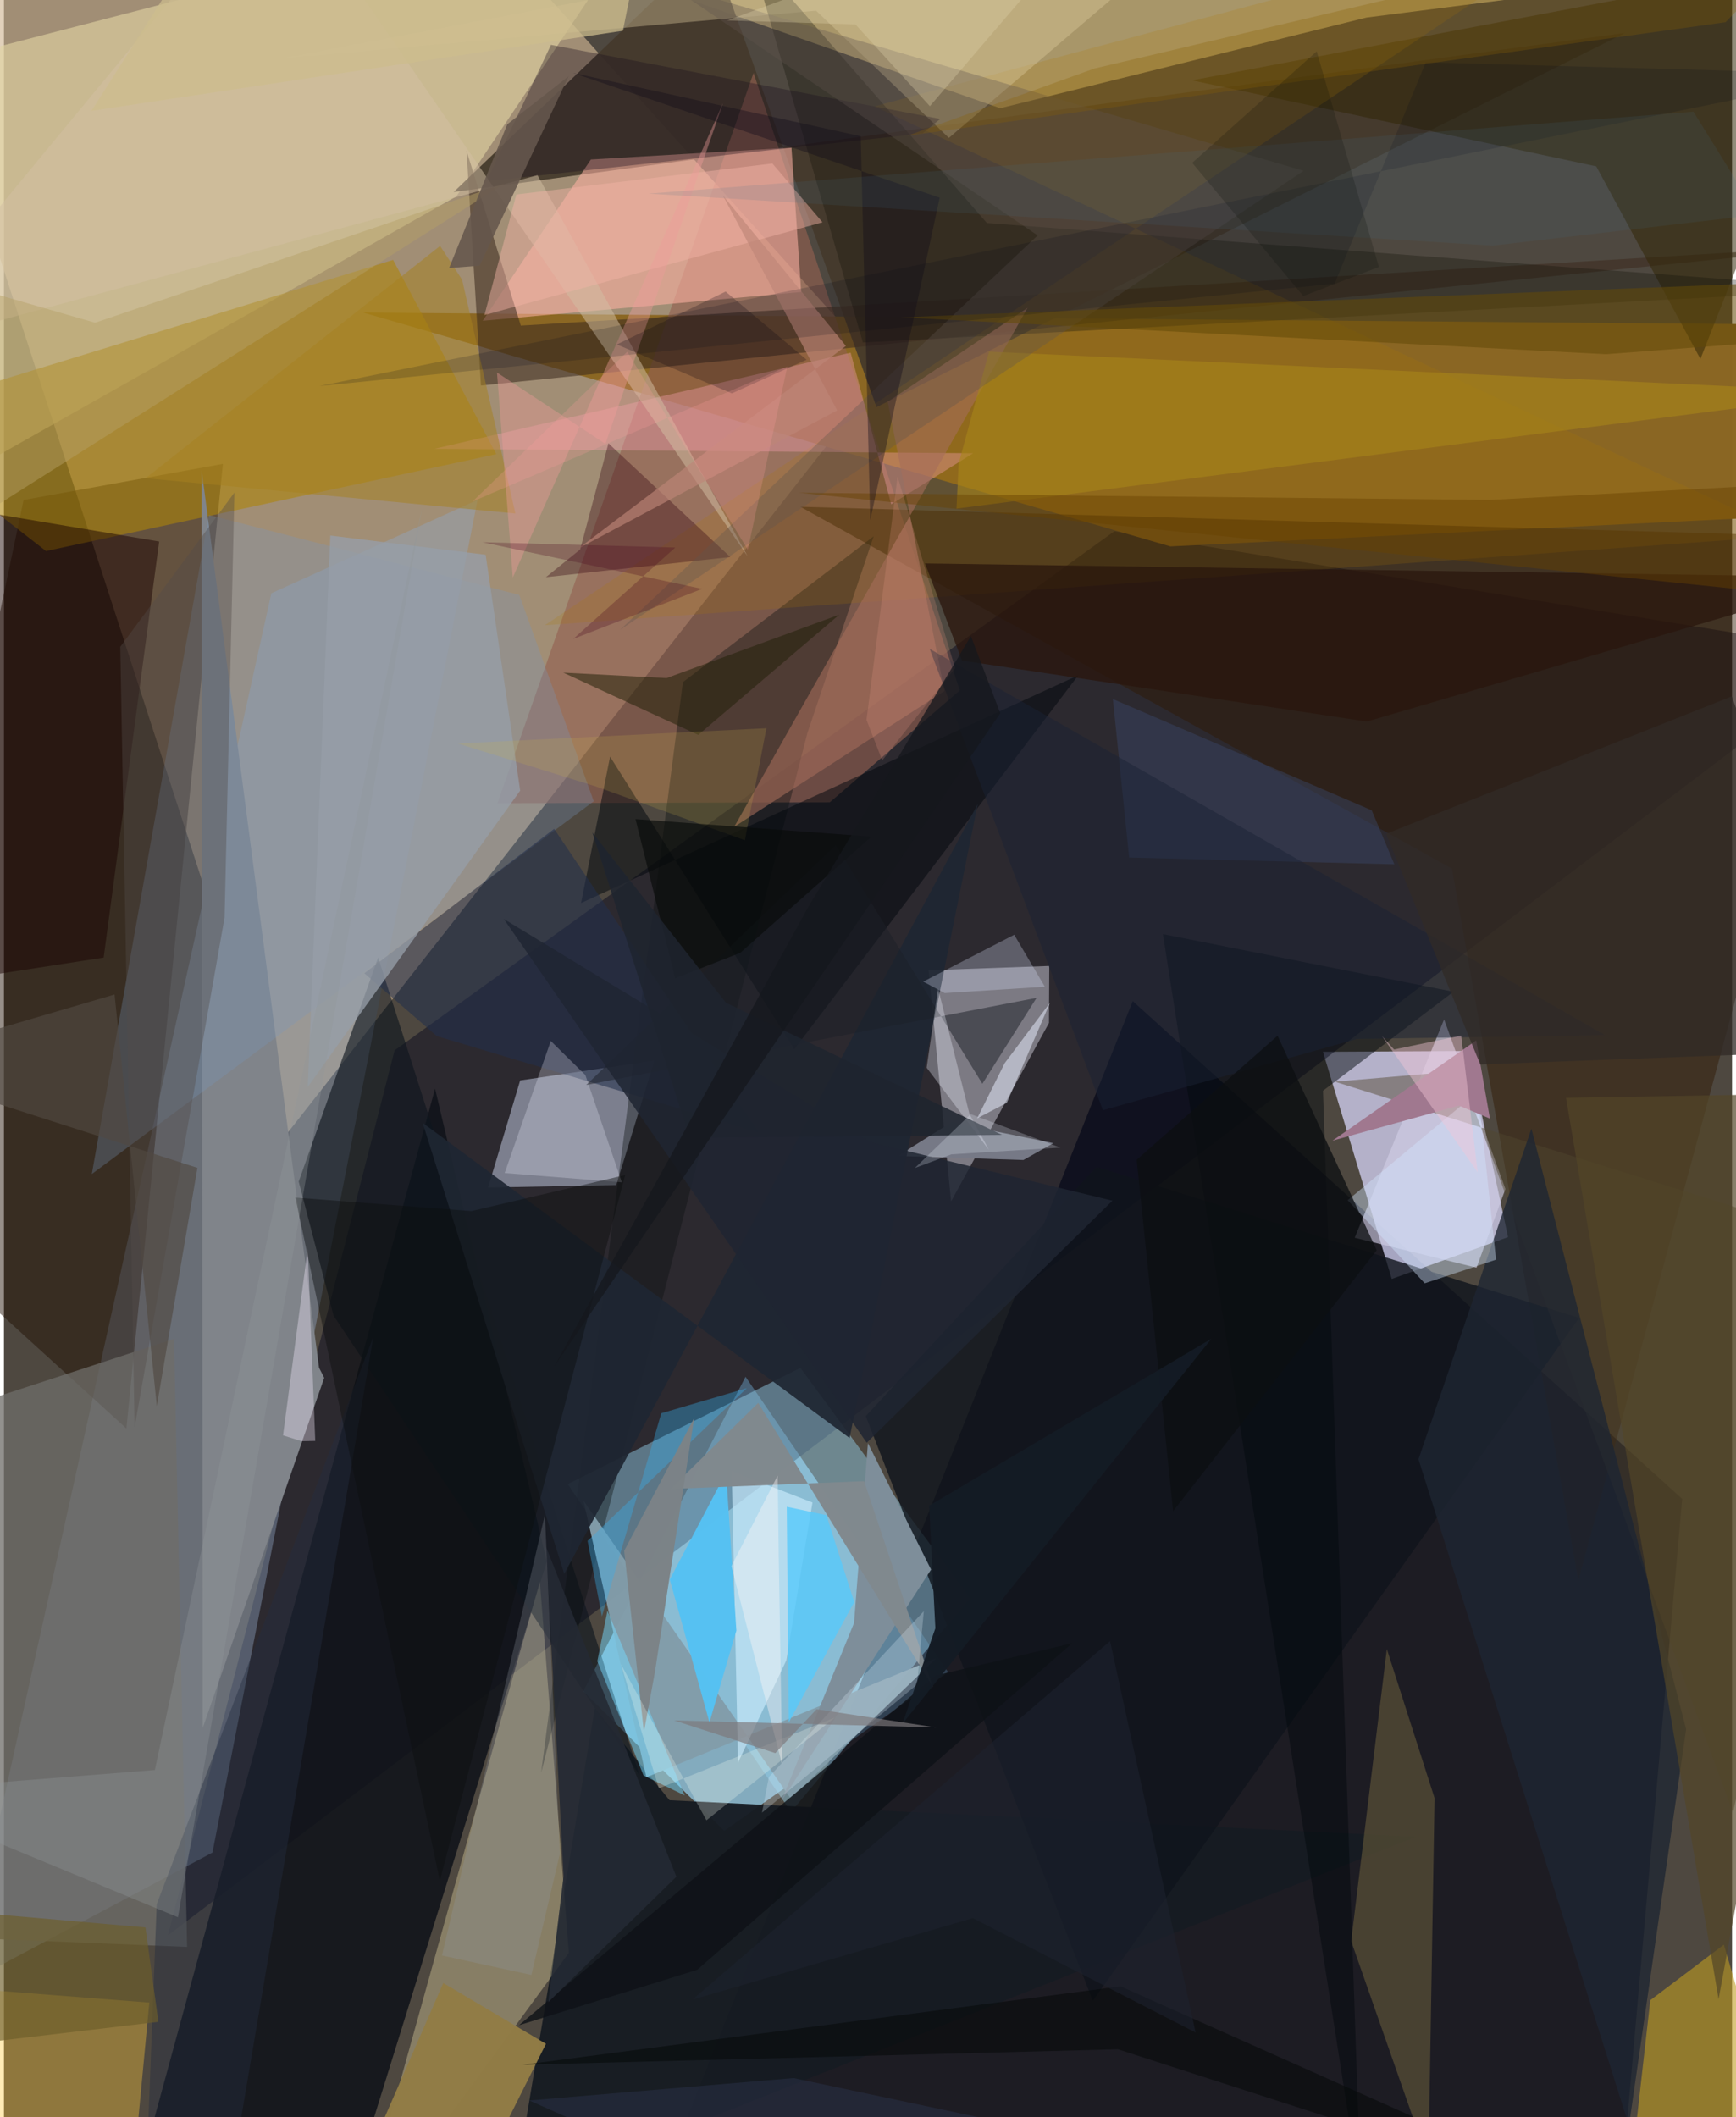 <svg xmlns="http://www.w3.org/2000/svg" width="228" height="278" viewBox="0 0 836 1024"><path fill="#4e4840" d="M0 0h836v1024H0z"/><path fill="#d2b795" fill-opacity=".635" d="M135.954 549.543l290.147-369.74L249.957-16.25-62-60.157z"/><path fill="#93cae6" fill-opacity=".761" d="M280.254 818.038l78.5-152.15 98.004 142.848-108.312 76.793z"/><path fill="#000312" fill-opacity=".631" d="M305.815 1086l477.404-37.132 28.671-323.916-265.806-240.738z"/><path fill="#dcdbfe" fill-opacity=".718" d="M638.093 508.726l70.232-.402 19.319 90.034-56.271 20.205z"/><path fill="#00041b" fill-opacity=".439" d="M898 316.089l-360.81-59.14-348.21 251.08L79.348 936.05z"/><path fill="#8b6623" fill-opacity=".988" d="M898 247.928l-13.79-90.818-710.463-5.936L564.29 264.285z"/><path fill="#8fa6c3" fill-opacity=".412" d="M129.363 286.942l99.75-45.177L100.865 896.01l-120.98 64.36z"/><path fill="#f3d78b" fill-opacity=".549" d="M786.026-7.715L326.735-1.887l155.222 54.232L659.17 8.494z"/><path fill="#e1d3a2" fill-opacity=".624" d="M218.924 94.968l-243.494 137.6L-1.687 22.292 324.11-62z"/><path fill="#93cfec" fill-opacity=".463" d="M467.273 773.068L385.31 661.585 272.73 717.8l107.994 158.563z"/><path fill="#0f131a" fill-opacity=".875" d="M66.272 1048.335l142.285-521.802 54.057 228.791L159.821 1086z"/><path fill="#1f0d01" fill-opacity=".463" d="M105.918 224.358L9.513 241.824-62 580.59 59.24 690.925z"/><path fill="#c0c8de" fill-opacity=".541" d="M249.725 522.554l64.972-9.62-18.488 60.258-61.991 1.165z"/><path fill="#161b23" fill-opacity=".961" d="M285.842 826.153l-39.392 236.064 436.67-173.833-361.129-17.681z"/><path fill="#ae850a" fill-opacity=".588" d="M238.177 219.66l-49.918-93.962L-62 202.412l82.345 64.112z"/><path fill="#44392b" fill-opacity=".929" d="M422.12 196.916L784.274 15.928 217.576 92.86 341.94-26.254z"/><path fill="#d5d3df" fill-opacity=".475" d="M447.319 469.29l10.868 111.789 47.354-86.304.15-27.587z"/><path fill="#f8e8ad" fill-opacity=".341" d="M246.374 810.419l12.893-45.335 14.006 179.44L169.655 1086z"/><path fill="#936051" fill-opacity=".627" d="M462.407 333.917l-62.932 54.158-160.757.438L362.633 35.26z"/><path fill="#feb2a5" fill-opacity=".561" d="M385.666 141.25l-154.052 13.902 52.319-78.012 97.052-5.724z"/><path fill="#301700" fill-opacity=".451" d="M385.27 245.086L898 260.04 761.653 764.433l-61.155-344.302z"/><path fill="#10151c" fill-opacity=".804" d="M528.576 564.36l-111.64 120.58 109.81 282.807 235.26-330.304z"/><path fill="#80848a" d="M154.934 666.4l-2.503-4.896-56.8-434.15.508 608.458z"/><path fill="#0e161e" fill-opacity=".624" d="M307.47 858.667L159.45 636.31l-16.862-64.827 38.441-108.42z"/><path fill="#0b1212" fill-opacity=".38" d="M259.862 857.437l128.807-502.871 32.077-95.176-92.295 70.538z"/><path fill="#ffc839" fill-opacity=".365" d="M-62 958.278L42.247 1086l18.477-15.747 9.602-101.673z"/><path fill="#c19d21" fill-opacity=".588" d="M874.806 1086l-42.771-145.44-35.591 26.864-7.269 64.405z"/><path fill="#3d2b1e" fill-opacity=".565" d="M230.758 186.47L898 118.37l-647.962 39.114-26.271-84.623z"/><path fill="#7799be" fill-opacity=".286" d="M285.337 387.56L42.505 567.827l56.658-318.742 150.136 38.65z"/><path fill="#65593a" fill-opacity=".608" d="M692.084 869.657l-2.953 175.935-37.398-106.754 17.269-141.237z"/><path fill="#312706" fill-opacity=".529" d="M770.297 80.45l50.398 93.166L898-22.31 574.717 38.853z"/><path fill="#839daa" fill-opacity=".973" d="M451.062 801.986l-70.467 67.89-100.309-144.22 30.49 133.952z"/><path fill="#ad7902" fill-opacity=".192" d="M864.366 259.04L421.07 51.442l357.348-95.645-516.765 346.607z"/><path fill="#f5a1af" fill-opacity=".376" d="M409.619 170.574l-201.45 46.508 260.698 2.136-39.64 24.676z"/><path fill="#00060d" fill-opacity=".506" d="M382.337 507.483L519.74 326.609 279.192 436.756l14.026-70.8z"/><path fill="#caedfe" fill-opacity=".647" d="M391.147 726.698l-12.667 76.364-23.35 49.459-3.044-140.892z"/><path fill="#03090e" fill-opacity=".486" d="M560.668 451.8l95.846 610.616-18.401-534.866 63.137-47.883z"/><path fill="#6e6d69" fill-opacity=".753" d="M88.607 941.657l-6.325-294.08-121.943 39.804L-62 935.514z"/><path fill="#dfcc9f" fill-opacity=".376" d="M392.9 5.167L135.826 28.056 607.95-62 457.126 66.691z"/><path fill="#767986" d="M507.674 552.899l-14.502 8.154-60.738-1.993 25.885-16.203z"/><path fill="#d1cee6" fill-opacity=".631" d="M726.36 575.071l-13.978 38.055-58.93-14.455 43.246-105.603z"/><path fill="#1a0400" fill-opacity=".482" d="M-18.722 473.487l66.957-10.335L75.09 261.916l-117.364-19.734z"/><path fill="#14140a" fill-opacity=".325" d="M415.533 165.654L898 139.952l-422.473-32.08-114.643-131.44z"/><path fill="#232f4b" fill-opacity=".561" d="M209.409 501.14l-35.04-30.403 91.8-69.848 98.826 146.74z"/><path fill="#1a101f" fill-opacity=".349" d="M264.624 21.686l-31.155 65.97 210.898-23.129 8.576-7z"/><path fill="#50452e" fill-opacity=".463" d="M836.457 876.655l-132.05-358.683-60.566 5.196L898 602.8z"/><path fill="#d2bfa3" fill-opacity=".51" d="M131.823-62L-60.675 170.877l318.794-86.146 101.647 184.32z"/><path fill="#a66d5a" fill-opacity=".58" d="M353.261 399.933L495.198 148.88l-67.652 45.444 27.434 139.899z"/><path fill="#7e8e9a" d="M375.946 871.45l35.306-86.463 6.718-86.967 30.533 61.126z"/><path fill="#370613" fill-opacity=".361" d="M278.76 265.757l-16.58 13.398 89.208-9.745-58.957-54.979z"/><path fill="#1e2532" fill-opacity=".784" d="M738.937 545.915l-54.63 159.866 101.827 322.299 27.653-191.705z"/><path fill="#2a160d" fill-opacity=".749" d="M445.578 272.502L898 279.186l-238.679 69.796-195.835-29.487z"/><path fill="#917c45" fill-opacity=".984" d="M180.465 1032.606L213.42 1086l48.784-97.465-49.663-29.41z"/><path fill="#56c9fb" fill-opacity=".8" d="M379.656 833.058l-.955-104.295 19.173 4.066 13.47 41.998z"/><path fill="#a78419" fill-opacity=".612" d="M461.831 224.35l14.733-54.292L898 189.761l-437.187 56.233z"/><path fill="#544c49" fill-opacity=".388" d="M106.726 443.814L63.21 690.267l-6.942-377.43 55.232-74.608z"/><path fill="#1f2632" fill-opacity=".922" d="M202.559 543.096l68.494 218.115 200.05-372.368-62.017 306.68z"/><path fill="#55c2f3" fill-opacity=".973" d="M341.302 833.076l-19.191-69.127 27.24-51.806 4.976 76.561z"/><path fill="#e9e9f9" fill-opacity=".271" d="M298.915 571.846l-17.646-51.883-16.734-16.48-22.304 63.868z"/><path fill="#61544e" fill-opacity=".337" d="M298.044 304.635L628.788 82.607 321.727-7.225l178.348 121.097z"/><path fill="#a58120" fill-opacity=".514" d="M221.642 135.293l25.791 113.085-178.885-17.106 142.45-112.323z"/><path fill="#242109" fill-opacity=".525" d="M335.881 355.462l-65.312-30.133 49.98 2.633 83.587-30.687z"/><path fill="#3aadea" fill-opacity=".376" d="M317.994 683.55l41.39-12.16-77.045 73.903 6.935 36.511z"/><path fill="#3a496b" fill-opacity=".435" d="M661.69 391.917l10.941 26.113-128.297-3.272-7.873-76.658z"/><path fill="#f1b3a5" fill-opacity=".459" d="M396.005 107.522l-163.55 44.863 15.425-58.339 123.86-14.981z"/><path fill="#f2e8fa" fill-opacity=".373" d="M143.947 697.05l-8.932-2.8 11.941-90.31 3.641 92.98z"/><path fill="#969ea8" fill-opacity=".773" d="M233.022 268.3l16.71 114.095-102.746 143.272 10.901-266.64z"/><path fill="#0e1217" fill-opacity=".812" d="M450.7 810.361L249.136 979.544l86.26-26.832L516.84 794.757z"/><path fill="#74daff" fill-opacity=".49" d="M329.304 868.365l-19.865-9.605-22.398-55.25 4.918-24.508z"/><path fill="#81898e" fill-opacity=".996" d="M322.467 720.164l42.424-41.648 84.486 137.383-33.262-99.509z"/><path fill="#e1e7ff" fill-opacity=".278" d="M455.096 480.32l-10.395-5.546 44.031-22.662 14.824 25.135z"/><path fill="#242e41" fill-opacity=".427" d="M73.9 920.979l-6.112 159.242 39.804-13.62 71.1-420.03z"/><path fill="#0c0e0f" fill-opacity=".443" d="M210.87 909.654l89.662-341.335-74.379 17.437-85.17-6.532z"/><path fill="#d4e7ff" fill-opacity=".408" d="M650.037 580.506l63.123-52.535 8.668 81.278-34.506 11.441z"/><path fill="#192235" fill-opacity=".482" d="M654.485 502.515l-122.831 34.463-83.807-223.131 326.63 186.779z"/><path fill="#b5a066" fill-opacity=".471" d="M44.069 156.097L242.156 88.74-62 281.56l21.326-149.891z"/><path fill="#7c8387" fill-opacity=".988" d="M333.91 685.889l-19.027 123.007-5.292 28.839-9.55-87.645z"/><path fill="#be8678" fill-opacity=".639" d="M277.94 265.274l129.378-97.966-59.57-72.84 55.34 104.03z"/><path fill="#674102" fill-opacity=".447" d="M718.942 241.777L898 232.339l-5.811 58.056-507.67-52.086z"/><path fill="#1c2028" fill-opacity=".51" d="M473.328 524.178l26.21-41.548-217.868 42.133L402.4 408.698z"/><path fill="#242a34" fill-opacity=".898" d="M270.739 907.277l-7.407 61.101 61.961-60.685-63.014-159.412z"/><path fill="#634b08" fill-opacity=".557" d="M878.967 135.828L434.02 153.487l341.006 17.827L898 161.97z"/><path fill="#ee9d9b" fill-opacity=".392" d="M238.515 180.182l7.647 99.123 101.73-229.49-56.928 164.89z"/><path fill="#9297a4" fill-opacity=".271" d="M255.157 955.208l-43.24-9.405 49.782-213.218 7.215 164.123z"/><path fill="#a0788f" d="M703.852 534.724l-61.149 16.97 69.546-48.472 6.615 37.799z"/><path fill="#eff2ff" fill-opacity=".322" d="M476.47 556.13l-30.107-39.734 5.565-38.2 15.14 60.555z"/><path fill="#000a19" fill-opacity=".169" d="M898 35.895L152.632 186.71l491.102-49.542 44.09-107.029z"/><path fill="#514941" fill-opacity=".647" d="M93.599 564.844L-62 514.897l115.515-33.898L73.949 680.1z"/><path fill="#886105" fill-opacity=".294" d="M437.071 65.646l395.79-54.902 62.401-64.235-367.686 86.616z"/><path fill="#dfeffc" fill-opacity=".255" d="M444.996 779.284l-3.295 35.538-74.97 61.91 3.309-17.25z"/><path fill="#524528" fill-opacity=".694" d="M843.366 529.493l7.51 320.493-21.387 116.97-73.816-435.958z"/><path fill="#65574d" fill-opacity=".89" d="M215.347 129.655l14.782-1.177 43.046-91.592-29.671 23.217z"/><path fill="#0d0f12" fill-opacity=".765" d="M565.604 730.91l-17.626-169.976 68.157-59.974 47.978 103.77z"/><path fill="#6c5d2a" fill-opacity=".655" d="M-62 920.858v73.23l136.716-16.193-6.263-45.66z"/><path fill="#06090a" fill-opacity=".565" d="M251 998.66l287.9-7.49 252.47 81.474-251.172-111.932z"/><path fill="#100d18" fill-opacity=".376" d="M419.085 251.612l-4.616-185.716-139.335-30.661 177.558 60.37z"/><path fill="#1f2532" fill-opacity=".847" d="M419.908 552.57l116.353 28.154-118.87 117.095-175.585-253.35z"/><path fill="#c9ad4a" fill-opacity=".196" d="M219.534 359.612l149.328-7.39-10.428 54.192-72.201-26.079z"/><path fill="#312b27" fill-opacity=".761" d="M714.2 514.85l183.152-6.881-61.465-171.17L668.63 403.3z"/><path fill="#456d8a" fill-opacity=".141" d="M817.312 54.035l30.977 49.844-128 14.909-408.47-25.142z"/><path fill="#909699" fill-opacity=".333" d="M-62 866.772l135.005-10.689 129.308-610.56L84.17 927.309z"/><path fill="#e3d6ae" fill-opacity=".31" d="M447.921 51.356l-36.006-39.553-61.945-1.919L545.067-62z"/><path fill="#080011" fill-opacity=".231" d="M352.143 190.27l-55.616-23.664 52.6-25.587 39.158 32.965z"/><path fill="#090b0a" fill-opacity=".655" d="M419.688 404.662L305.52 396.17l19.17 77.018 31.498-12.332z"/><path fill="#e9f0fe" fill-opacity=".514" d="M485.164 533.394l20.88-48.402-21.923 29.23-13.314 26.689z"/><path fill="#1d222e" fill-opacity=".565" d="M468.735 927.751l-135.643 39.373 202.01-173.375 41.377 189.302z"/><path fill="#fff9f7" fill-opacity=".38" d="M374.313 713.639l-22.385 43.844 24.578 96.24-1.708-101.895z"/><path fill="#f1a28a" fill-opacity=".196" d="M460.15 323.132l-27.844-92.581-15.027 117.654 7.603 19.576z"/><path fill="#f6fff5" fill-opacity=".247" d="M298.434 804.862l41.408 75.55 62.176-49.715-85.18 34.264z"/><path fill="#46001e" fill-opacity=".263" d="M337.758 284.809l-62.312 24.19 49.321-44.175-93.335-2.569z"/><path fill="#1f242f" fill-opacity=".863" d="M331.643 550.289l-46.972-147.61 64.61 82.319 133.548 63.905z"/><path fill="#ebf2ff" fill-opacity=".235" d="M458.35 558.312l52.687-3.262-43.35-16.17-27.025 26.037z"/><path fill="#cdbc8d" fill-opacity=".737" d="M314.842-62l-15.415 76.883L42.3 53.637 115.96-62z"/><path fill="#f4c6d8" fill-opacity=".424" d="M704.976 500.87l7.98 66.091-46.268-65.797 5.822 6.443z"/><path fill="#141b24" fill-opacity=".969" d="M447.589 728.237l2.994 59.306-15.928 46.186L584.13 647.504z"/><path fill="#7c787b" fill-opacity=".675" d="M373.157 847.926l-48.96-15.823 126.72 3.392-57.789-8.804z"/><path fill="#14171c" fill-opacity=".749" d="M481.994 344.965l-14.216-37.291-78.482 130.689-123.081 222.554z"/><path fill="#293045" fill-opacity=".553" d="M497.75 1029.584L411.458 1086l-157.312-70.087 127.88-10.828z"/><path fill="#fe9e9e" fill-opacity=".224" d="M226.682 242.565l152.293-65.31-19.122 88.633-58.315-95.769z"/><path fill="#060f0a" fill-opacity=".196" d="M574.846 78.755l53.734 64.423 36.584-14.06-30.097-104.286z"/></svg>